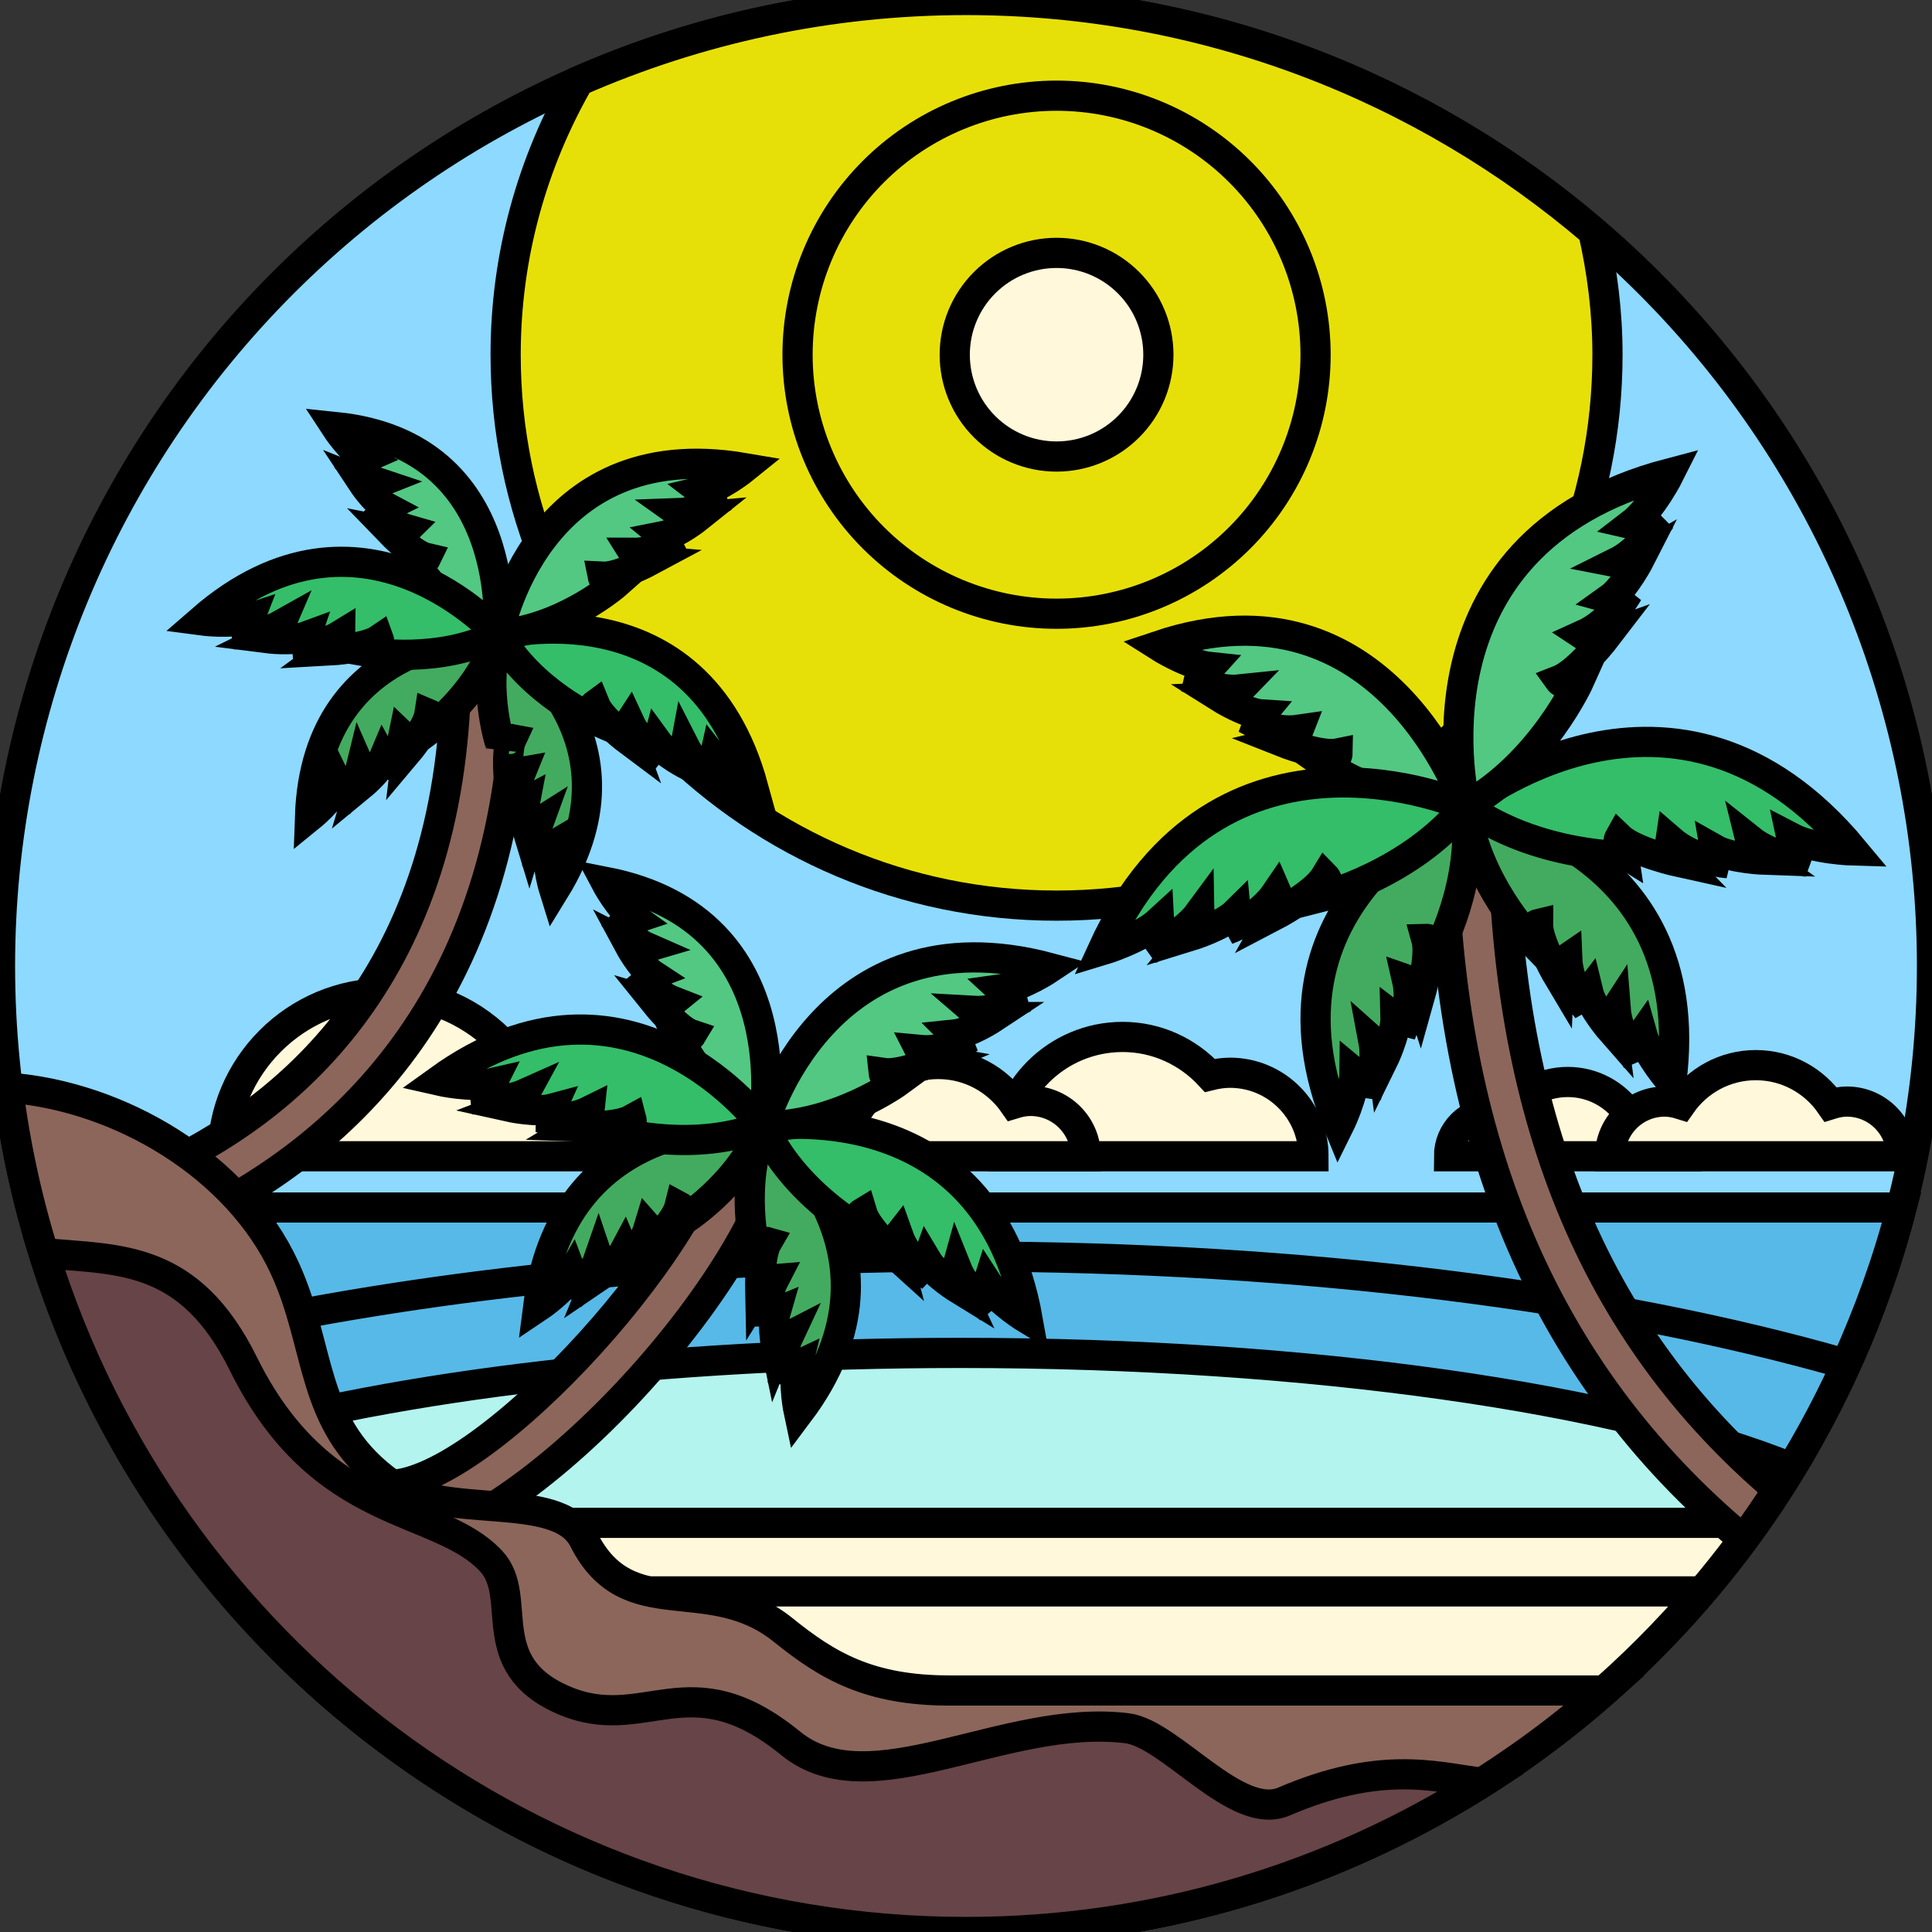 <svg width="64" height="64" viewBox="0 0 64 64" fill="none" xmlns="http://www.w3.org/2000/svg">
    <rect x="0" y="0" width="64" height="64" fill="#333333" stroke="none"/>
    <g clip-path="url(#clip0_457_66)">
        <path
            d="M0 32C0 40.487 3.371 48.626 9.373 54.627C15.374 60.629 23.513 64 32 64C40.487 64 48.626 60.629 54.627 54.627C60.629 48.626 64 40.487 64 32C64 23.513 60.629 15.374 54.627 9.373C48.626 3.371 40.487 0 32 0C23.513 0 15.374 3.371 9.373 9.373C3.371 15.374 0 23.513 0 32Z"
            fill="#8DD9FF" stroke="black" strokeWidth="0.062" />
        <path
            d="M19.178 2.68C17.642 5.354 16.75 8.445 16.75 11.75C16.75 21.829 24.921 30 35 30C45.079 30 53.25 21.829 53.25 11.75C53.25 10.346 53.077 8.985 52.776 7.672C47.185 2.893 39.932 0 32 0C27.439 0 23.104 0.961 19.178 2.68Z"
            fill="#E7E008" stroke="black" strokeWidth="0.062" />
        <path
            d="M26.42 11.75C26.42 12.877 26.642 13.992 27.073 15.033C27.504 16.074 28.136 17.02 28.933 17.817C29.73 18.614 30.676 19.246 31.717 19.677C32.758 20.108 33.873 20.33 35 20.33C36.127 20.33 37.242 20.108 38.283 19.677C39.324 19.246 40.27 18.614 41.067 17.817C41.864 17.02 42.496 16.074 42.927 15.033C43.358 13.992 43.58 12.877 43.58 11.75C43.58 9.475 42.676 7.292 41.067 5.683C39.458 4.074 37.276 3.17 35 3.17C32.724 3.17 30.542 4.074 28.933 5.683C27.324 7.292 26.42 9.475 26.42 11.75Z"
            fill="#E7E008" stroke="black" strokeWidth="0.062" />
        <path
            d="M43.511 38.302C43.511 36.774 42.272 35.536 40.744 35.536C40.514 35.536 40.293 35.572 40.079 35.625C39.357 34.846 38.334 34.35 37.188 34.35C35.005 34.35 33.236 36.12 33.236 38.302H43.511V38.302Z"
            fill="#FFF8DB" stroke="black" strokeWidth="0.062" />
        <path
            d="M21.415 38.302C21.415 36.214 19.722 34.521 17.634 34.521C17.319 34.521 17.017 34.571 16.725 34.644C15.738 33.578 14.339 32.901 12.773 32.901C9.79 32.901 7.371 35.319 7.371 38.302H21.415V38.302ZM34.136 36.469C33.944 36.469 33.762 36.507 33.587 36.561C33.035 35.768 32.12 35.246 31.08 35.246C30.041 35.246 29.125 35.768 28.573 36.561C28.399 36.506 28.217 36.469 28.025 36.469C27.012 36.469 26.191 37.289 26.191 38.302H35.969C35.969 37.289 35.148 36.469 34.136 36.469ZM54.396 36.826C54.241 36.826 54.095 36.856 53.955 36.901C53.51 36.262 52.773 35.842 51.936 35.842C51.099 35.842 50.362 36.262 49.917 36.901C49.777 36.856 49.631 36.826 49.476 36.826C48.661 36.826 48 37.487 48 38.302H55.872C55.872 37.487 55.211 36.826 54.396 36.826Z"
            fill="#FFF8DB" stroke="black" strokeWidth="0.062" />
        <path
            d="M61.181 36.491C60.991 36.491 60.812 36.529 60.639 36.583C60.094 35.799 59.19 35.284 58.163 35.284C57.136 35.284 56.232 35.799 55.686 36.583C55.514 36.529 55.335 36.491 55.145 36.491C54.145 36.491 53.334 37.302 53.334 38.302H62.992C62.992 37.302 62.181 36.491 61.181 36.491Z"
            fill="#FFF8DB" stroke="black" strokeWidth="0.062" />
        <path
            d="M62.992 40H5.833L11 52C11 52 25.767 60.667 30.05 61.667C31.812 62.078 34.897 62.771 37.919 63.445C50.142 61.157 59.922 51.929 62.992 40Z"
            fill="#57B9E7" stroke="black" strokeWidth="0.062" />
        <path
            d="M59.348 48.623C53.697 46.343 43.488 44.817 31.812 44.817C21.928 44.817 13.088 45.909 7.178 47.627L8.8 51.331C8.8 51.331 19.778 57.666 26.272 60.502C28.073 60.578 29.922 60.62 31.812 60.62C37.872 60.62 43.533 60.207 48.374 59.493C52.857 56.817 56.633 53.08 59.348 48.623Z"
            fill="#B3F4EF" stroke="black" strokeWidth="0.062" />
        <path
            d="M58.144 50.445H16.524V53.375H55.808C56.643 52.447 57.421 51.467 58.144 50.445Z"
            fill="#FFF8DB" stroke="black" strokeWidth="0.062" />
        <path
            d="M56.367 52.718H16.524C16.524 52.718 24.56 58.125 24.655 58.125C24.716 58.125 36.693 59.169 45.148 59.906C46.256 59.782 47.337 59.646 48.374 59.493C51.401 57.687 54.094 55.387 56.367 52.718Z"
            fill="#FFF8DB" stroke="black" strokeWidth="0.062" />
        <path
            d="M32 41.625C43.229 41.625 53.456 42.974 61.145 45.184C61.897 43.524 62.529 41.797 62.992 40H5.833L7.56 44.01C14.514 42.506 22.929 41.625 32 41.625Z"
            fill="#57B9E7" stroke="black" strokeWidth="0.062" />
        <path
            d="M5.965 40.5C5.738 40.5 5.518 40.423 5.341 40.282C5.164 40.141 5.04 39.943 4.989 39.722C4.939 39.501 4.965 39.27 5.064 39.066C5.162 38.861 5.327 38.697 5.531 38.599C9.902 36.498 15.113 31.907 15.113 21.96C15.113 21.408 15.56 20.96 16.113 20.96C16.666 20.96 17.113 21.408 17.113 21.96C17.113 32.947 11.285 38.053 6.397 40.401C6.262 40.466 6.114 40.5 5.965 40.5Z"
            fill="#8C665B" stroke="black" strokeWidth="0.062" />
        <path
            d="M16.506 21.023C16.506 21.023 10.479 20.865 10.269 27.046C10.269 27.046 10.953 26.492 11.192 25.975C11.192 25.975 11.347 26.288 11.237 26.616C11.237 26.616 11.801 26.068 11.949 25.461C11.949 25.461 12.05 25.688 11.951 26.015C11.951 26.015 12.539 25.532 12.701 25.146C12.701 25.146 12.797 25.319 12.664 25.561C12.664 25.561 13.222 25.076 13.362 24.385C13.362 24.385 13.532 24.543 13.488 24.905C13.488 24.905 14.156 24.114 14.225 23.659C14.225 23.659 14.453 23.754 14.323 24.097C14.323 24.097 15.959 22.881 16.506 21.023Z"
            fill="#43AB5F" stroke="black" strokeWidth="0.062" />
        <path
            d="M16.506 21.023C16.506 21.023 21.611 24.23 18.362 29.492C18.362 29.492 18.099 28.652 18.187 28.089C18.187 28.089 17.884 28.264 17.794 28.598C17.794 28.598 17.628 27.829 17.842 27.242C17.842 27.242 17.631 27.374 17.533 27.703C17.533 27.703 17.311 26.974 17.39 26.563C17.39 26.563 17.214 26.654 17.191 26.929C17.191 26.929 16.995 26.216 17.261 25.564C17.261 25.564 17.032 25.601 16.867 25.927C16.867 25.927 16.75 24.898 16.945 24.481C16.945 24.481 16.702 24.434 16.62 24.792C16.62 24.791 15.932 22.873 16.506 21.023Z"
            fill="#43AB5F" stroke="black" strokeWidth="0.062" />
        <path
            d="M16.506 21.023C16.506 21.023 17.126 14.756 11.125 14.146C11.125 14.146 11.611 14.893 12.096 15.175C12.096 15.175 11.779 15.316 11.469 15.181C11.469 15.181 11.959 15.803 12.538 15.995C12.538 15.995 12.31 16.087 11.998 15.962C11.998 15.962 12.423 16.606 12.787 16.799C12.787 16.799 12.611 16.888 12.385 16.734C12.385 16.734 12.815 17.346 13.476 17.535C13.476 17.535 13.31 17.703 12.96 17.634C12.96 17.634 13.679 18.38 14.117 18.481C14.117 18.481 14.006 18.712 13.682 18.555C13.682 18.555 14.739 20.336 16.506 21.023Z"
            fill="#52C883" stroke="black" strokeWidth="0.062" />
        <path
            d="M16.506 21.023C16.506 21.023 11.991 15.923 6.675 20.552C6.675 20.552 7.663 20.685 8.279 20.482C8.279 20.482 8.137 20.853 7.78 21.016C7.78 21.016 8.671 21.056 9.291 20.707C9.291 20.707 9.181 20.967 8.831 21.139C8.831 21.139 9.687 21.249 10.135 21.084C10.135 21.084 10.064 21.298 9.759 21.375C9.759 21.375 10.594 21.46 11.278 21.038C11.278 21.038 11.278 21.301 10.941 21.547C10.941 21.547 12.116 21.483 12.55 21.187C12.55 21.187 12.646 21.449 12.259 21.608C12.259 21.608 14.535 22.015 16.506 21.023ZM16.506 21.023C16.506 21.023 23.09 19.278 24.952 26.076C24.952 26.076 24.055 25.64 23.655 25.129C23.655 25.129 23.567 25.517 23.774 25.851C23.774 25.851 23.01 25.39 22.688 24.756C22.688 24.756 22.635 25.034 22.832 25.371C22.832 25.371 22.057 24.988 21.777 24.602C21.777 24.602 21.717 24.82 21.928 25.053C21.928 25.053 21.186 24.661 20.85 23.931C20.85 23.931 20.704 24.15 20.848 24.541C20.848 24.541 19.905 23.837 19.709 23.351C19.709 23.351 19.483 23.516 19.717 23.862C19.717 23.862 17.598 22.941 16.506 21.023Z"
            fill="#34BE69" />
        <path
            d="M16.506 21.023C16.506 21.023 11.991 15.923 6.675 20.552C6.675 20.552 7.663 20.685 8.279 20.482C8.279 20.482 8.137 20.853 7.78 21.016C7.78 21.016 8.671 21.056 9.291 20.707C9.291 20.707 9.181 20.967 8.831 21.139C8.831 21.139 9.687 21.249 10.135 21.084C10.135 21.084 10.064 21.298 9.759 21.375C9.759 21.375 10.594 21.46 11.278 21.038C11.278 21.038 11.278 21.301 10.941 21.547C10.941 21.547 12.116 21.483 12.55 21.187C12.55 21.187 12.646 21.449 12.259 21.608C12.259 21.608 14.535 22.015 16.506 21.023ZM16.506 21.023C16.506 21.023 23.09 19.278 24.952 26.076C24.952 26.076 24.055 25.64 23.655 25.129C23.655 25.129 23.567 25.517 23.774 25.851C23.774 25.851 23.01 25.39 22.688 24.756C22.688 24.756 22.635 25.034 22.832 25.371C22.832 25.371 22.057 24.988 21.777 24.602C21.777 24.602 21.717 24.82 21.928 25.053C21.928 25.053 21.186 24.661 20.85 23.931C20.85 23.931 20.704 24.15 20.848 24.541C20.848 24.541 19.905 23.837 19.709 23.351C19.709 23.351 19.483 23.516 19.717 23.862C19.717 23.862 17.598 22.941 16.506 21.023Z"
            stroke="black" strokeWidth="0.062" />
        <path
            d="M16.506 21.023C16.506 21.023 17.707 14.318 24.655 15.503C24.655 15.503 23.88 16.132 23.248 16.279C23.248 16.279 23.563 16.522 23.953 16.475C23.953 16.475 23.213 16.973 22.502 16.998C22.502 16.998 22.731 17.163 23.12 17.127C23.12 17.127 22.446 17.667 21.977 17.759C21.977 17.759 22.149 17.904 22.45 17.812C22.45 17.812 21.78 18.319 20.977 18.314C20.977 18.314 21.114 18.539 21.529 18.574C21.529 18.574 20.493 19.131 19.969 19.104C19.969 19.104 20.023 19.378 20.436 19.312C20.436 19.312 18.705 20.844 16.506 21.023Z"
            fill="#52C883" stroke="black" strokeWidth="0.062" />
        <path
            d="M12.882 51.219V49.19C16.098 49.19 23.769 40.722 23.972 36.946L25.999 37.055C25.733 41.953 17.154 51.219 12.882 51.219Z"
            fill="#8C665B" stroke="black" strokeWidth="0.062" />
        <path
            d="M31.627 11.75C31.627 12.645 31.982 13.503 32.615 14.135C33.247 14.768 34.105 15.123 35 15.123C35.895 15.123 36.753 14.768 37.385 14.135C38.018 13.503 38.373 12.645 38.373 11.75C38.373 10.855 38.018 9.998 37.385 9.365C36.753 8.732 35.895 8.377 35 8.377C34.105 8.377 33.247 8.732 32.615 9.365C31.982 9.998 31.627 10.855 31.627 11.75Z"
            fill="#FFF8DB" stroke="black" strokeWidth="0.062" />
        <path
            d="M25.949 54C23.471 52 20.81 53.917 19.341 51C18.475 49.28 14.608 50.45 12.733 49C10.255 47.083 10.635 44.615 9.429 42C7.881 38.641 3.993 36.307 0.261 36.028C2.244 51.798 15.692 64 32 64C40.112 64 47.514 60.975 53.155 56H31.456C28.794 56 27.417 55.185 25.949 54Z"
            fill="#8C665B" stroke="black" strokeWidth="0.062" />
        <path
            d="M25.278 37.303C25.278 37.303 18.678 36.524 17.826 43.288C17.826 43.288 18.632 42.749 18.947 42.205C18.947 42.205 19.085 42.565 18.932 42.913C18.932 42.913 19.605 42.368 19.829 41.717C19.829 41.717 19.918 41.976 19.775 42.325C19.775 42.325 20.47 41.854 20.687 41.446C20.687 41.446 20.775 41.647 20.604 41.899C20.604 41.899 21.266 41.422 21.488 40.678C21.488 40.678 21.66 40.868 21.575 41.262C21.575 41.262 22.388 40.46 22.51 39.968C22.51 39.968 22.75 40.095 22.573 40.459C22.573 40.459 24.491 39.288 25.278 37.303Z"
            fill="#43AB5F" stroke="black" strokeWidth="0.062" />
        <path
            d="M25.278 37.303C25.278 37.303 30.559 41.337 26.463 46.787C26.463 46.787 26.26 45.839 26.412 45.23C26.412 45.23 26.063 45.392 25.93 45.748C25.93 45.748 25.826 44.888 26.119 44.265C26.119 44.265 25.875 44.389 25.733 44.739C25.733 44.739 25.563 43.917 25.691 43.474C25.691 43.474 25.488 43.556 25.435 43.856C25.435 43.856 25.292 43.053 25.65 42.364C25.65 42.364 25.395 42.381 25.181 42.723C25.181 42.723 25.156 41.582 25.412 41.143C25.412 41.143 25.15 41.067 25.024 41.452C25.024 41.452 24.462 39.276 25.278 37.303Z"
            fill="#43AB5F" stroke="black" strokeWidth="0.062" />
        <path
            d="M25.278 37.303C25.278 37.303 26.589 30.487 20.063 29.213C20.063 29.213 20.522 30.082 21.026 30.44C21.026 30.44 20.664 30.563 20.337 30.384C20.337 30.384 20.812 31.116 21.428 31.385C21.428 31.385 21.169 31.463 20.839 31.295C20.839 31.295 21.241 32.044 21.621 32.293C21.621 32.293 21.418 32.373 21.186 32.181C21.186 32.181 21.596 32.896 22.303 33.17C22.303 33.17 22.103 33.337 21.726 33.227C21.726 33.227 22.441 34.117 22.911 34.272C22.911 34.272 22.767 34.515 22.427 34.31C22.427 34.31 23.408 36.371 25.278 37.303Z"
            fill="#52C883" stroke="black" strokeWidth="0.062" />
        <path
            d="M25.278 37.303C25.278 37.303 20.835 31.251 14.533 35.797C14.533 35.797 15.605 36.043 16.302 35.882C16.302 35.882 16.108 36.275 15.7 36.418C15.7 36.418 16.674 36.552 17.39 36.231C17.39 36.231 17.243 36.505 16.841 36.659C16.841 36.659 17.77 36.866 18.278 36.729C18.278 36.729 18.179 36.957 17.837 37.012C17.837 37.012 18.745 37.188 19.538 36.794C19.538 36.794 19.511 37.083 19.117 37.319C19.117 37.319 20.413 37.367 20.919 37.086C20.919 37.086 20.998 37.383 20.558 37.519C20.558 37.519 23.014 38.194 25.278 37.303ZM25.278 37.303C25.278 37.303 32.681 36.05 34.042 43.7C34.042 43.7 33.1 43.131 32.713 42.53C32.713 42.53 32.578 42.947 32.771 43.335C32.771 43.335 31.979 42.752 31.688 42.023C31.688 42.023 31.603 42.323 31.785 42.713C31.785 42.713 30.973 42.215 30.704 41.763C30.704 41.763 30.617 41.996 30.824 42.273C30.824 42.273 30.049 41.768 29.754 40.933C29.754 40.933 29.572 41.159 29.691 41.602C29.691 41.602 28.726 40.735 28.56 40.181C28.56 40.181 28.296 40.34 28.518 40.743C28.517 40.744 26.284 39.518 25.278 37.303Z"
            fill="#34BE69" />
        <path
            d="M25.278 37.303C25.278 37.303 20.835 31.251 14.533 35.797C14.533 35.797 15.605 36.043 16.302 35.882C16.302 35.882 16.108 36.275 15.7 36.418C15.7 36.418 16.674 36.552 17.39 36.231C17.39 36.231 17.243 36.505 16.841 36.659C16.841 36.659 17.77 36.866 18.278 36.729C18.278 36.729 18.179 36.957 17.837 37.012C17.837 37.012 18.745 37.188 19.538 36.794C19.538 36.794 19.511 37.083 19.117 37.319C19.117 37.319 20.413 37.367 20.919 37.086C20.919 37.086 20.998 37.383 20.558 37.519C20.558 37.519 23.014 38.194 25.278 37.303ZM25.278 37.303C25.278 37.303 32.681 36.05 34.042 43.7C34.042 43.7 33.1 43.131 32.713 42.53C32.713 42.53 32.578 42.947 32.771 43.335C32.771 43.335 31.979 42.752 31.688 42.023C31.688 42.023 31.603 42.323 31.785 42.713C31.785 42.713 30.973 42.215 30.704 41.763C30.704 41.763 30.617 41.996 30.824 42.273C30.824 42.273 30.049 41.768 29.754 40.933C29.754 40.933 29.572 41.159 29.691 41.602C29.691 41.602 28.726 40.735 28.56 40.181C28.56 40.181 28.296 40.34 28.518 40.743C28.517 40.744 26.284 39.518 25.278 37.303Z"
            stroke="black" strokeWidth="0.062" />
        <path
            d="M25.278 37.303C25.278 37.303 27.271 30.064 34.779 32.064C34.779 32.064 33.865 32.677 33.157 32.774C33.157 32.774 33.478 33.072 33.911 33.061C33.911 33.061 33.048 33.533 32.265 33.488C32.265 33.488 32.5 33.692 32.93 33.692C32.93 33.692 32.136 34.218 31.613 34.271C31.613 34.271 31.787 34.448 32.126 34.377C32.126 34.377 31.34 34.866 30.459 34.781C30.459 34.781 30.587 35.041 31.039 35.121C31.039 35.121 29.845 35.628 29.273 35.545C29.273 35.545 29.305 35.852 29.765 35.821C29.765 35.821 27.71 37.328 25.278 37.303Z"
            fill="#52C883" stroke="black" strokeWidth="0.062" />
        <path
            d="M49.782 27H47.782C47.782 37.548 51.051 45.406 57.748 50.998C58.145 50.461 58.522 49.907 58.886 49.344C52.768 44.157 49.782 36.837 49.782 27Z"
            fill="#8C665B" stroke="black" strokeWidth="0.062" />
        <path
            d="M48.547 26.708C48.547 26.708 41.245 29.789 44.348 37.304C44.348 37.304 44.865 36.269 44.871 35.52C44.871 35.52 45.227 35.812 45.273 36.263C45.273 36.263 45.651 35.301 45.498 34.494C45.498 34.494 45.743 34.71 45.801 35.157C45.801 35.157 46.244 34.258 46.229 33.708C46.229 33.708 46.438 33.864 46.409 34.226C46.409 34.226 46.815 33.342 46.606 32.439C46.606 32.439 46.896 32.535 47.041 32.993C47.041 32.993 47.411 31.683 47.247 31.101C47.247 31.101 47.571 31.091 47.601 31.573C47.601 31.573 48.901 29.229 48.547 26.708Z"
            fill="#43AB5F" stroke="black" strokeWidth="0.062" />
        <path
            d="M48.547 26.708C48.547 26.708 56.4 27.778 55.364 35.842C55.364 35.842 54.595 34.979 54.394 34.257C54.394 34.257 54.127 34.631 54.2 35.079C54.2 35.079 53.584 34.249 53.521 33.43C53.521 33.43 53.341 33.702 53.401 34.149C53.401 34.149 52.74 33.397 52.611 32.861C52.611 32.861 52.45 33.067 52.572 33.409C52.572 33.409 51.95 32.661 51.915 31.735C51.915 31.735 51.661 31.904 51.641 32.383C51.641 32.383 50.942 31.215 50.948 30.61C50.948 30.61 50.633 30.685 50.729 31.158C50.729 31.158 48.864 29.234 48.547 26.708Z"
            fill="#43AB5F" stroke="black" strokeWidth="0.062" />
        <path
            d="M48.547 26.708C48.547 26.708 45.89 18.868 38.373 21.393C38.373 21.393 39.361 22.023 40.094 22.098C40.094 22.098 39.791 22.439 39.347 22.445C39.347 22.445 40.271 22.924 41.069 22.84C41.069 22.84 40.845 23.074 40.405 23.094C40.405 23.094 41.263 23.634 41.803 23.668C41.803 23.668 41.64 23.87 41.286 23.808C41.286 23.808 42.133 24.308 43.028 24.175C43.028 24.175 42.919 24.466 42.463 24.574C42.463 24.574 43.728 25.077 44.307 24.96C44.307 24.96 44.301 25.297 43.827 25.284C43.827 25.284 46.059 26.843 48.547 26.708Z"
            fill="#52C883" stroke="black" strokeWidth="0.062" />
        <path
            d="M48.547 26.708C48.547 26.708 40.374 23.051 36.519 31.477C36.519 31.477 37.776 31.101 38.403 30.523C38.403 30.523 38.434 31.044 38.095 31.434C38.095 31.434 39.184 30.998 39.737 30.244C39.737 30.244 39.746 30.614 39.42 31.011C39.42 31.011 40.506 30.678 40.951 30.237C40.951 30.237 40.983 30.531 40.66 30.79C40.66 30.79 41.706 30.437 42.296 29.562C42.296 29.562 42.438 29.877 42.169 30.354C42.169 30.354 43.541 29.64 43.899 29.05C43.899 29.05 44.157 29.312 43.78 29.712C43.78 29.712 46.725 28.965 48.547 26.708Z"
            fill="#34BE69" stroke="black" strokeWidth="0.062" />
        <path
            d="M48.547 26.708C48.547 26.708 55.484 21.047 61.402 28.176C61.402 28.176 60.091 28.141 59.335 27.746C59.335 27.746 59.441 28.257 59.87 28.545C59.87 28.545 58.705 28.408 57.975 27.824C57.975 27.824 58.062 28.185 58.481 28.482C58.481 28.482 57.346 28.444 56.8 28.134C56.8 28.134 56.847 28.427 57.226 28.593C57.226 28.593 56.124 28.525 55.327 27.833C55.327 27.833 55.271 28.175 55.655 28.565C55.655 28.565 54.145 28.234 53.645 27.758C53.645 27.758 53.465 28.078 53.933 28.366C53.933 28.365 50.895 28.412 48.547 26.708Z"
            fill="#34BE69" stroke="black" strokeWidth="0.062" />
        <path
            d="M48.547 26.708C48.547 26.708 46.348 18.028 55.31 15.677C55.31 15.677 54.724 16.851 54.047 17.369C54.047 17.369 54.555 17.489 54.998 17.222C54.998 17.222 54.381 18.22 53.543 18.635C53.543 18.635 53.907 18.708 54.353 18.455C54.353 18.455 53.839 19.467 53.328 19.831C53.328 19.831 53.613 19.912 53.923 19.639C53.923 19.639 53.396 20.608 52.432 21.039C52.432 21.039 52.718 21.234 53.234 21.05C53.234 21.05 52.295 22.28 51.653 22.531C51.653 22.531 51.867 22.829 52.326 22.527C52.326 22.527 51.084 25.3 48.547 26.708Z"
            fill="#52C883" stroke="black" strokeWidth="0.062" />
        <path
            d="M8.065 45.184C6.293 41.6 4.005 41.729 1.454 41.517C5.506 54.541 17.643 64 32 64C38.276 64 44.123 62.184 49.062 59.06C47.462 58.827 45.667 58.333 42.533 59.678C40.966 60.351 38.781 57.428 37.334 57.25C33.263 56.75 28.833 59.906 26.191 57.75C22.802 54.985 21.375 57.5 18.651 56.312C15.926 55.125 17.37 52.906 16.277 51.722C14.533 49.834 10.667 50.445 8.065 45.184Z"
            fill="#674447" stroke="black" strokeWidth="0.062" />
    </g>
    <defs>
        <clipPath id="clip0_457_66">
            <rect width="64" height="64" fill="white" />
        </clipPath>
    </defs>
</svg>
    